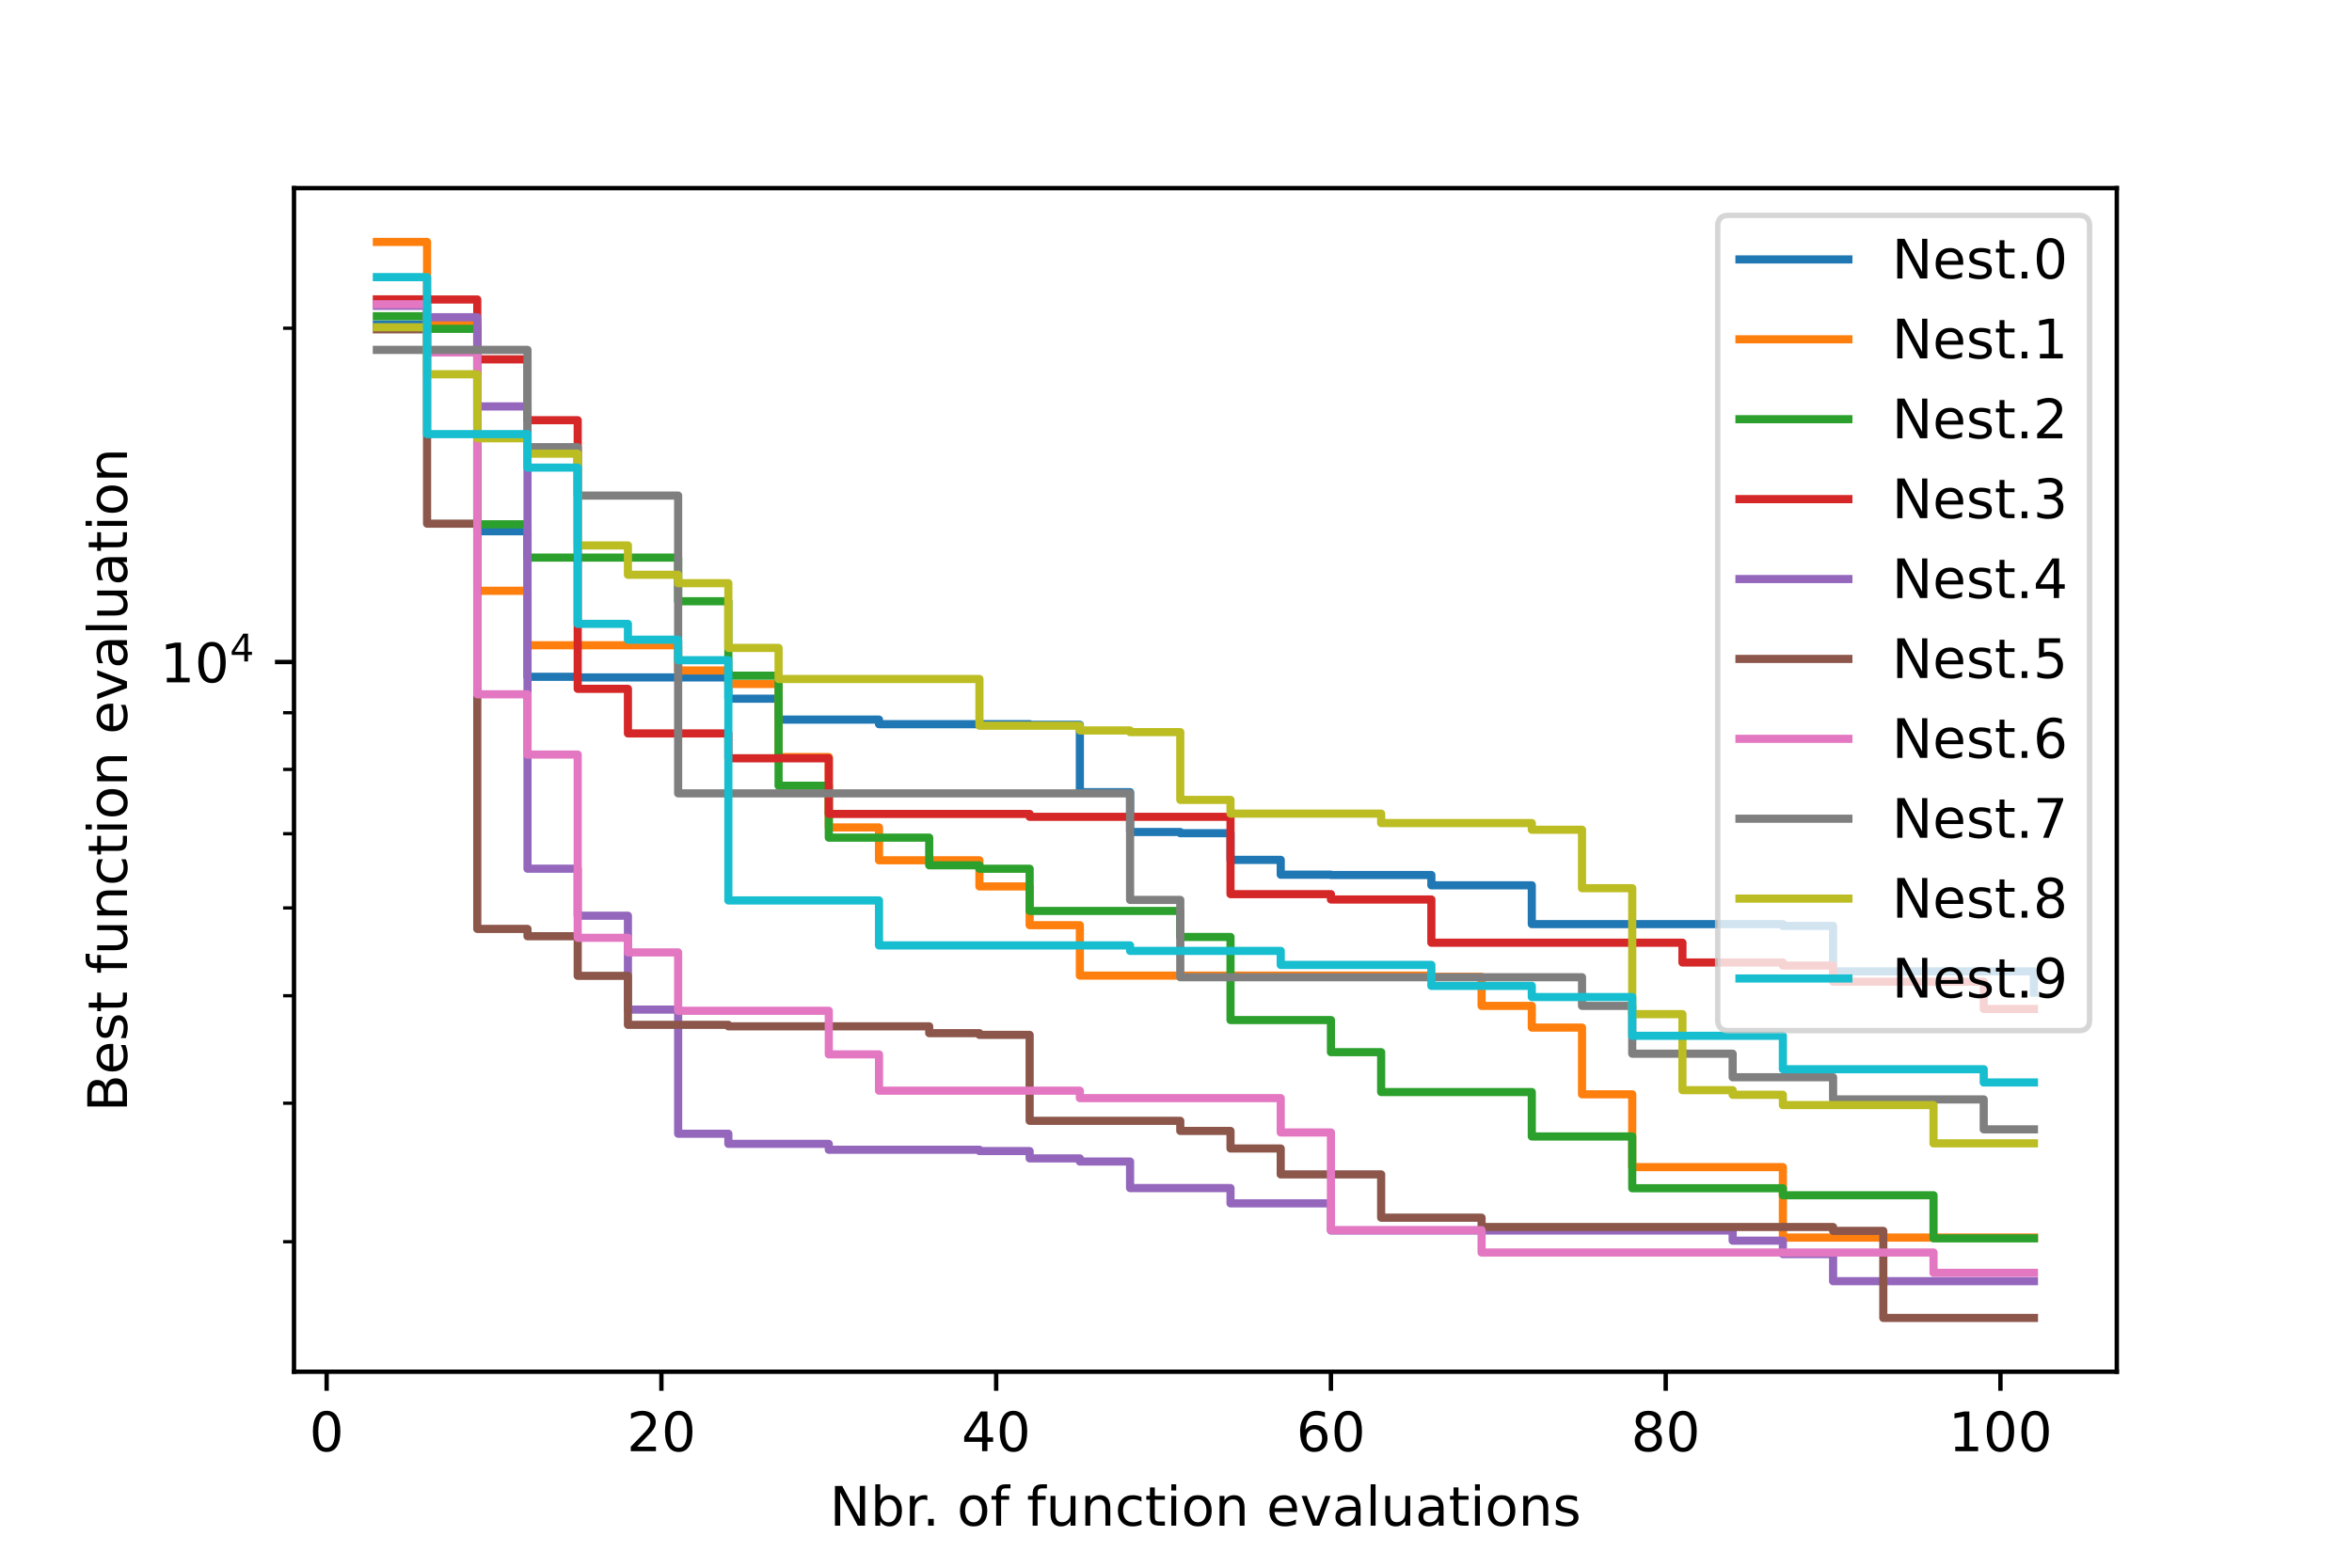 <?xml version="1.0" encoding="utf-8" standalone="no"?>
<!DOCTYPE svg PUBLIC "-//W3C//DTD SVG 1.1//EN"
  "http://www.w3.org/Graphics/SVG/1.1/DTD/svg11.dtd">
<!-- Created with matplotlib (https://matplotlib.org/) -->
<svg height="288pt" version="1.1" viewBox="0 0 432 288" width="432pt" xmlns="http://www.w3.org/2000/svg" xmlns:xlink="http://www.w3.org/1999/xlink">
 <defs>
  <style type="text/css">*{stroke-linecap:butt;stroke-linejoin:round;}</style>
 </defs>
 <g id="figure_1">
  <g id="patch_1">
   <path d="M 0 288 
L 432 288 
L 432 0 
L 0 0 
z
" style="fill:#ffffff;"/>
  </g>
  <g id="axes_1">
   <g id="patch_2">
    <path d="M 54 252 
L 388.8 252 
L 388.8 34.56 
L 54 34.56 
z
" style="fill:#ffffff;"/>
   </g>
   <g id="matplotlib.axis_1">
    <g id="xtick_1">
     <g id="line2d_1">
      <defs>
       <path d="M 0 0 
L 0 3.5 
" id="m8a9e62d4bb" style="stroke:#000000;stroke-width:0.8;"/>
      </defs>
      <g>
       <use style="stroke:#000000;stroke-width:0.8;" x="59.995" xlink:href="#m8a9e62d4bb" y="252"/>
      </g>
     </g>
     <g id="text_1">
      <!-- 0 -->
      <g transform="translate(56.814 266.598)scale(0.1 -0.1)">
       <defs>
        <path d="M 31.781 66.406 
Q 24.172 66.406 20.328 58.906 
Q 16.5 51.422 16.5 36.375 
Q 16.5 21.391 20.328 13.891 
Q 24.172 6.391 31.781 6.391 
Q 39.453 6.391 43.281 13.891 
Q 47.125 21.391 47.125 36.375 
Q 47.125 51.422 43.281 58.906 
Q 39.453 66.406 31.781 66.406 
z
M 31.781 74.219 
Q 44.047 74.219 50.516 64.516 
Q 56.984 54.828 56.984 36.375 
Q 56.984 17.969 50.516 8.266 
Q 44.047 -1.422 31.781 -1.422 
Q 19.531 -1.422 13.062 8.266 
Q 6.594 17.969 6.594 36.375 
Q 6.594 54.828 13.062 64.516 
Q 19.531 74.219 31.781 74.219 
z
" id="DejaVuSans-48"/>
       </defs>
       <use xlink:href="#DejaVuSans-48"/>
      </g>
     </g>
    </g>
    <g id="xtick_2">
     <g id="line2d_2">
      <g>
       <use style="stroke:#000000;stroke-width:0.8;" x="121.483" xlink:href="#m8a9e62d4bb" y="252"/>
      </g>
     </g>
     <g id="text_2">
      <!-- 20 -->
      <g transform="translate(115.12 266.598)scale(0.1 -0.1)">
       <defs>
        <path d="M 19.188 8.297 
L 53.609 8.297 
L 53.609 0 
L 7.328 0 
L 7.328 8.297 
Q 12.938 14.109 22.625 23.891 
Q 32.328 33.688 34.812 36.531 
Q 39.547 41.844 41.422 45.531 
Q 43.312 49.219 43.312 52.781 
Q 43.312 58.594 39.234 62.25 
Q 35.156 65.922 28.609 65.922 
Q 23.969 65.922 18.812 64.312 
Q 13.672 62.703 7.812 59.422 
L 7.812 69.391 
Q 13.766 71.781 18.938 73 
Q 24.125 74.219 28.422 74.219 
Q 39.75 74.219 46.484 68.547 
Q 53.219 62.891 53.219 53.422 
Q 53.219 48.922 51.531 44.891 
Q 49.859 40.875 45.406 35.406 
Q 44.188 33.984 37.641 27.219 
Q 31.109 20.453 19.188 8.297 
z
" id="DejaVuSans-50"/>
       </defs>
       <use xlink:href="#DejaVuSans-50"/>
       <use x="63.623" xlink:href="#DejaVuSans-48"/>
      </g>
     </g>
    </g>
    <g id="xtick_3">
     <g id="line2d_3">
      <g>
       <use style="stroke:#000000;stroke-width:0.8;" x="182.97" xlink:href="#m8a9e62d4bb" y="252"/>
      </g>
     </g>
     <g id="text_3">
      <!-- 40 -->
      <g transform="translate(176.608 266.598)scale(0.1 -0.1)">
       <defs>
        <path d="M 37.797 64.312 
L 12.891 25.391 
L 37.797 25.391 
z
M 35.203 72.906 
L 47.609 72.906 
L 47.609 25.391 
L 58.016 25.391 
L 58.016 17.188 
L 47.609 17.188 
L 47.609 0 
L 37.797 0 
L 37.797 17.188 
L 4.891 17.188 
L 4.891 26.703 
z
" id="DejaVuSans-52"/>
       </defs>
       <use xlink:href="#DejaVuSans-52"/>
       <use x="63.623" xlink:href="#DejaVuSans-48"/>
      </g>
     </g>
    </g>
    <g id="xtick_4">
     <g id="line2d_4">
      <g>
       <use style="stroke:#000000;stroke-width:0.8;" x="244.458" xlink:href="#m8a9e62d4bb" y="252"/>
      </g>
     </g>
     <g id="text_4">
      <!-- 60 -->
      <g transform="translate(238.095 266.598)scale(0.1 -0.1)">
       <defs>
        <path d="M 33.016 40.375 
Q 26.375 40.375 22.484 35.828 
Q 18.609 31.297 18.609 23.391 
Q 18.609 15.531 22.484 10.953 
Q 26.375 6.391 33.016 6.391 
Q 39.656 6.391 43.531 10.953 
Q 47.406 15.531 47.406 23.391 
Q 47.406 31.297 43.531 35.828 
Q 39.656 40.375 33.016 40.375 
z
M 52.594 71.297 
L 52.594 62.312 
Q 48.875 64.062 45.094 64.984 
Q 41.312 65.922 37.594 65.922 
Q 27.828 65.922 22.672 59.328 
Q 17.531 52.734 16.797 39.406 
Q 19.672 43.656 24.016 45.922 
Q 28.375 48.188 33.594 48.188 
Q 44.578 48.188 50.953 41.516 
Q 57.328 34.859 57.328 23.391 
Q 57.328 12.156 50.688 5.359 
Q 44.047 -1.422 33.016 -1.422 
Q 20.359 -1.422 13.672 8.266 
Q 6.984 17.969 6.984 36.375 
Q 6.984 53.656 15.188 63.938 
Q 23.391 74.219 37.203 74.219 
Q 40.922 74.219 44.703 73.484 
Q 48.484 72.75 52.594 71.297 
z
" id="DejaVuSans-54"/>
       </defs>
       <use xlink:href="#DejaVuSans-54"/>
       <use x="63.623" xlink:href="#DejaVuSans-48"/>
      </g>
     </g>
    </g>
    <g id="xtick_5">
     <g id="line2d_5">
      <g>
       <use style="stroke:#000000;stroke-width:0.8;" x="305.945" xlink:href="#m8a9e62d4bb" y="252"/>
      </g>
     </g>
     <g id="text_5">
      <!-- 80 -->
      <g transform="translate(299.583 266.598)scale(0.1 -0.1)">
       <defs>
        <path d="M 31.781 34.625 
Q 24.75 34.625 20.719 30.859 
Q 16.703 27.094 16.703 20.516 
Q 16.703 13.922 20.719 10.156 
Q 24.75 6.391 31.781 6.391 
Q 38.812 6.391 42.859 10.172 
Q 46.922 13.969 46.922 20.516 
Q 46.922 27.094 42.891 30.859 
Q 38.875 34.625 31.781 34.625 
z
M 21.922 38.812 
Q 15.578 40.375 12.031 44.719 
Q 8.5 49.078 8.5 55.328 
Q 8.5 64.062 14.719 69.141 
Q 20.953 74.219 31.781 74.219 
Q 42.672 74.219 48.875 69.141 
Q 55.078 64.062 55.078 55.328 
Q 55.078 49.078 51.531 44.719 
Q 48 40.375 41.703 38.812 
Q 48.828 37.156 52.797 32.312 
Q 56.781 27.484 56.781 20.516 
Q 56.781 9.906 50.312 4.234 
Q 43.844 -1.422 31.781 -1.422 
Q 19.734 -1.422 13.25 4.234 
Q 6.781 9.906 6.781 20.516 
Q 6.781 27.484 10.781 32.312 
Q 14.797 37.156 21.922 38.812 
z
M 18.312 54.391 
Q 18.312 48.734 21.844 45.562 
Q 25.391 42.391 31.781 42.391 
Q 38.141 42.391 41.719 45.562 
Q 45.312 48.734 45.312 54.391 
Q 45.312 60.062 41.719 63.234 
Q 38.141 66.406 31.781 66.406 
Q 25.391 66.406 21.844 63.234 
Q 18.312 60.062 18.312 54.391 
z
" id="DejaVuSans-56"/>
       </defs>
       <use xlink:href="#DejaVuSans-56"/>
       <use x="63.623" xlink:href="#DejaVuSans-48"/>
      </g>
     </g>
    </g>
    <g id="xtick_6">
     <g id="line2d_6">
      <g>
       <use style="stroke:#000000;stroke-width:0.8;" x="367.433" xlink:href="#m8a9e62d4bb" y="252"/>
      </g>
     </g>
     <g id="text_6">
      <!-- 100 -->
      <g transform="translate(357.889 266.598)scale(0.1 -0.1)">
       <defs>
        <path d="M 12.406 8.297 
L 28.516 8.297 
L 28.516 63.922 
L 10.984 60.406 
L 10.984 69.391 
L 28.422 72.906 
L 38.281 72.906 
L 38.281 8.297 
L 54.391 8.297 
L 54.391 0 
L 12.406 0 
z
" id="DejaVuSans-49"/>
       </defs>
       <use xlink:href="#DejaVuSans-49"/>
       <use x="63.623" xlink:href="#DejaVuSans-48"/>
       <use x="127.246" xlink:href="#DejaVuSans-48"/>
      </g>
     </g>
    </g>
    <g id="text_7">
     <!-- Nbr. of function evaluations -->
     <g transform="translate(152.382 280.277)scale(0.1 -0.1)">
      <defs>
       <path d="M 9.812 72.906 
L 23.094 72.906 
L 55.422 11.922 
L 55.422 72.906 
L 64.984 72.906 
L 64.984 0 
L 51.703 0 
L 19.391 60.984 
L 19.391 0 
L 9.812 0 
z
" id="DejaVuSans-78"/>
       <path d="M 48.688 27.297 
Q 48.688 37.203 44.609 42.844 
Q 40.531 48.484 33.406 48.484 
Q 26.266 48.484 22.188 42.844 
Q 18.109 37.203 18.109 27.297 
Q 18.109 17.391 22.188 11.75 
Q 26.266 6.109 33.406 6.109 
Q 40.531 6.109 44.609 11.75 
Q 48.688 17.391 48.688 27.297 
z
M 18.109 46.391 
Q 20.953 51.266 25.266 53.625 
Q 29.594 56 35.594 56 
Q 45.562 56 51.781 48.094 
Q 58.016 40.188 58.016 27.297 
Q 58.016 14.406 51.781 6.484 
Q 45.562 -1.422 35.594 -1.422 
Q 29.594 -1.422 25.266 0.953 
Q 20.953 3.328 18.109 8.203 
L 18.109 0 
L 9.078 0 
L 9.078 75.984 
L 18.109 75.984 
z
" id="DejaVuSans-98"/>
       <path d="M 41.109 46.297 
Q 39.594 47.172 37.812 47.578 
Q 36.031 48 33.891 48 
Q 26.266 48 22.188 43.047 
Q 18.109 38.094 18.109 28.812 
L 18.109 0 
L 9.078 0 
L 9.078 54.688 
L 18.109 54.688 
L 18.109 46.188 
Q 20.953 51.172 25.484 53.578 
Q 30.031 56 36.531 56 
Q 37.453 56 38.578 55.875 
Q 39.703 55.766 41.062 55.516 
z
" id="DejaVuSans-114"/>
       <path d="M 10.688 12.406 
L 21 12.406 
L 21 0 
L 10.688 0 
z
" id="DejaVuSans-46"/>
       <path id="DejaVuSans-32"/>
       <path d="M 30.609 48.391 
Q 23.391 48.391 19.188 42.75 
Q 14.984 37.109 14.984 27.297 
Q 14.984 17.484 19.156 11.844 
Q 23.344 6.203 30.609 6.203 
Q 37.797 6.203 41.984 11.859 
Q 46.188 17.531 46.188 27.297 
Q 46.188 37.016 41.984 42.703 
Q 37.797 48.391 30.609 48.391 
z
M 30.609 56 
Q 42.328 56 49.016 48.375 
Q 55.719 40.766 55.719 27.297 
Q 55.719 13.875 49.016 6.219 
Q 42.328 -1.422 30.609 -1.422 
Q 18.844 -1.422 12.172 6.219 
Q 5.516 13.875 5.516 27.297 
Q 5.516 40.766 12.172 48.375 
Q 18.844 56 30.609 56 
z
" id="DejaVuSans-111"/>
       <path d="M 37.109 75.984 
L 37.109 68.5 
L 28.516 68.5 
Q 23.688 68.5 21.797 66.547 
Q 19.922 64.594 19.922 59.516 
L 19.922 54.688 
L 34.719 54.688 
L 34.719 47.703 
L 19.922 47.703 
L 19.922 0 
L 10.891 0 
L 10.891 47.703 
L 2.297 47.703 
L 2.297 54.688 
L 10.891 54.688 
L 10.891 58.5 
Q 10.891 67.625 15.141 71.797 
Q 19.391 75.984 28.609 75.984 
z
" id="DejaVuSans-102"/>
       <path d="M 8.5 21.578 
L 8.5 54.688 
L 17.484 54.688 
L 17.484 21.922 
Q 17.484 14.156 20.5 10.266 
Q 23.531 6.391 29.594 6.391 
Q 36.859 6.391 41.078 11.031 
Q 45.312 15.672 45.312 23.688 
L 45.312 54.688 
L 54.297 54.688 
L 54.297 0 
L 45.312 0 
L 45.312 8.406 
Q 42.047 3.422 37.719 1 
Q 33.406 -1.422 27.688 -1.422 
Q 18.266 -1.422 13.375 4.438 
Q 8.5 10.297 8.5 21.578 
z
M 31.109 56 
z
" id="DejaVuSans-117"/>
       <path d="M 54.891 33.016 
L 54.891 0 
L 45.906 0 
L 45.906 32.719 
Q 45.906 40.484 42.875 44.328 
Q 39.844 48.188 33.797 48.188 
Q 26.516 48.188 22.312 43.547 
Q 18.109 38.922 18.109 30.906 
L 18.109 0 
L 9.078 0 
L 9.078 54.688 
L 18.109 54.688 
L 18.109 46.188 
Q 21.344 51.125 25.703 53.562 
Q 30.078 56 35.797 56 
Q 45.219 56 50.047 50.172 
Q 54.891 44.344 54.891 33.016 
z
" id="DejaVuSans-110"/>
       <path d="M 48.781 52.594 
L 48.781 44.188 
Q 44.969 46.297 41.141 47.344 
Q 37.312 48.391 33.406 48.391 
Q 24.656 48.391 19.812 42.844 
Q 14.984 37.312 14.984 27.297 
Q 14.984 17.281 19.812 11.734 
Q 24.656 6.203 33.406 6.203 
Q 37.312 6.203 41.141 7.25 
Q 44.969 8.297 48.781 10.406 
L 48.781 2.094 
Q 45.016 0.344 40.984 -0.531 
Q 36.969 -1.422 32.422 -1.422 
Q 20.062 -1.422 12.781 6.344 
Q 5.516 14.109 5.516 27.297 
Q 5.516 40.672 12.859 48.328 
Q 20.219 56 33.016 56 
Q 37.156 56 41.109 55.141 
Q 45.062 54.297 48.781 52.594 
z
" id="DejaVuSans-99"/>
       <path d="M 18.312 70.219 
L 18.312 54.688 
L 36.812 54.688 
L 36.812 47.703 
L 18.312 47.703 
L 18.312 18.016 
Q 18.312 11.328 20.141 9.422 
Q 21.969 7.516 27.594 7.516 
L 36.812 7.516 
L 36.812 0 
L 27.594 0 
Q 17.188 0 13.234 3.875 
Q 9.281 7.766 9.281 18.016 
L 9.281 47.703 
L 2.688 47.703 
L 2.688 54.688 
L 9.281 54.688 
L 9.281 70.219 
z
" id="DejaVuSans-116"/>
       <path d="M 9.422 54.688 
L 18.406 54.688 
L 18.406 0 
L 9.422 0 
z
M 9.422 75.984 
L 18.406 75.984 
L 18.406 64.594 
L 9.422 64.594 
z
" id="DejaVuSans-105"/>
       <path d="M 56.203 29.594 
L 56.203 25.203 
L 14.891 25.203 
Q 15.484 15.922 20.484 11.062 
Q 25.484 6.203 34.422 6.203 
Q 39.594 6.203 44.453 7.469 
Q 49.312 8.734 54.109 11.281 
L 54.109 2.781 
Q 49.266 0.734 44.188 -0.344 
Q 39.109 -1.422 33.891 -1.422 
Q 20.797 -1.422 13.156 6.188 
Q 5.516 13.812 5.516 26.812 
Q 5.516 40.234 12.766 48.109 
Q 20.016 56 32.328 56 
Q 43.359 56 49.781 48.891 
Q 56.203 41.797 56.203 29.594 
z
M 47.219 32.234 
Q 47.125 39.594 43.094 43.984 
Q 39.062 48.391 32.422 48.391 
Q 24.906 48.391 20.391 44.141 
Q 15.875 39.891 15.188 32.172 
z
" id="DejaVuSans-101"/>
       <path d="M 2.984 54.688 
L 12.5 54.688 
L 29.594 8.797 
L 46.688 54.688 
L 56.203 54.688 
L 35.688 0 
L 23.484 0 
z
" id="DejaVuSans-118"/>
       <path d="M 34.281 27.484 
Q 23.391 27.484 19.188 25 
Q 14.984 22.516 14.984 16.5 
Q 14.984 11.719 18.141 8.906 
Q 21.297 6.109 26.703 6.109 
Q 34.188 6.109 38.703 11.406 
Q 43.219 16.703 43.219 25.484 
L 43.219 27.484 
z
M 52.203 31.203 
L 52.203 0 
L 43.219 0 
L 43.219 8.297 
Q 40.141 3.328 35.547 0.953 
Q 30.953 -1.422 24.312 -1.422 
Q 15.922 -1.422 10.953 3.297 
Q 6 8.016 6 15.922 
Q 6 25.141 12.172 29.828 
Q 18.359 34.516 30.609 34.516 
L 43.219 34.516 
L 43.219 35.406 
Q 43.219 41.609 39.141 45 
Q 35.062 48.391 27.688 48.391 
Q 23 48.391 18.547 47.266 
Q 14.109 46.141 10.016 43.891 
L 10.016 52.203 
Q 14.938 54.109 19.578 55.047 
Q 24.219 56 28.609 56 
Q 40.484 56 46.344 49.844 
Q 52.203 43.703 52.203 31.203 
z
" id="DejaVuSans-97"/>
       <path d="M 9.422 75.984 
L 18.406 75.984 
L 18.406 0 
L 9.422 0 
z
" id="DejaVuSans-108"/>
       <path d="M 44.281 53.078 
L 44.281 44.578 
Q 40.484 46.531 36.375 47.5 
Q 32.281 48.484 27.875 48.484 
Q 21.188 48.484 17.844 46.438 
Q 14.5 44.391 14.5 40.281 
Q 14.5 37.156 16.891 35.375 
Q 19.281 33.594 26.516 31.984 
L 29.594 31.297 
Q 39.156 29.25 43.188 25.516 
Q 47.219 21.781 47.219 15.094 
Q 47.219 7.469 41.188 3.016 
Q 35.156 -1.422 24.609 -1.422 
Q 20.219 -1.422 15.453 -0.562 
Q 10.688 0.297 5.422 2 
L 5.422 11.281 
Q 10.406 8.688 15.234 7.391 
Q 20.062 6.109 24.812 6.109 
Q 31.156 6.109 34.562 8.281 
Q 37.984 10.453 37.984 14.406 
Q 37.984 18.062 35.516 20.016 
Q 33.062 21.969 24.703 23.781 
L 21.578 24.516 
Q 13.234 26.266 9.516 29.906 
Q 5.812 33.547 5.812 39.891 
Q 5.812 47.609 11.281 51.797 
Q 16.75 56 26.812 56 
Q 31.781 56 36.172 55.266 
Q 40.578 54.547 44.281 53.078 
z
" id="DejaVuSans-115"/>
      </defs>
      <use xlink:href="#DejaVuSans-78"/>
      <use x="74.805" xlink:href="#DejaVuSans-98"/>
      <use x="138.281" xlink:href="#DejaVuSans-114"/>
      <use x="170.27" xlink:href="#DejaVuSans-46"/>
      <use x="202.057" xlink:href="#DejaVuSans-32"/>
      <use x="233.844" xlink:href="#DejaVuSans-111"/>
      <use x="295.025" xlink:href="#DejaVuSans-102"/>
      <use x="330.23" xlink:href="#DejaVuSans-32"/>
      <use x="362.018" xlink:href="#DejaVuSans-102"/>
      <use x="397.223" xlink:href="#DejaVuSans-117"/>
      <use x="460.602" xlink:href="#DejaVuSans-110"/>
      <use x="523.98" xlink:href="#DejaVuSans-99"/>
      <use x="578.961" xlink:href="#DejaVuSans-116"/>
      <use x="618.17" xlink:href="#DejaVuSans-105"/>
      <use x="645.953" xlink:href="#DejaVuSans-111"/>
      <use x="707.135" xlink:href="#DejaVuSans-110"/>
      <use x="770.514" xlink:href="#DejaVuSans-32"/>
      <use x="802.301" xlink:href="#DejaVuSans-101"/>
      <use x="863.824" xlink:href="#DejaVuSans-118"/>
      <use x="923.004" xlink:href="#DejaVuSans-97"/>
      <use x="984.283" xlink:href="#DejaVuSans-108"/>
      <use x="1012.066" xlink:href="#DejaVuSans-117"/>
      <use x="1075.445" xlink:href="#DejaVuSans-97"/>
      <use x="1136.725" xlink:href="#DejaVuSans-116"/>
      <use x="1175.934" xlink:href="#DejaVuSans-105"/>
      <use x="1203.717" xlink:href="#DejaVuSans-111"/>
      <use x="1264.898" xlink:href="#DejaVuSans-110"/>
      <use x="1328.277" xlink:href="#DejaVuSans-115"/>
     </g>
    </g>
   </g>
   <g id="matplotlib.axis_2">
    <g id="ytick_1">
     <g id="line2d_7">
      <defs>
       <path d="M 0 0 
L -3.5 0 
" id="md3e271246a" style="stroke:#000000;stroke-width:0.8;"/>
      </defs>
      <g>
       <use style="stroke:#000000;stroke-width:0.8;" x="54" xlink:href="#md3e271246a" y="121.614"/>
      </g>
     </g>
     <g id="text_8">
      <!-- $\mathdefault{10^{4}}$ -->
      <g transform="translate(29.4 125.413)scale(0.1 -0.1)">
       <use transform="translate(0 0.684)" xlink:href="#DejaVuSans-49"/>
       <use transform="translate(63.623 0.684)" xlink:href="#DejaVuSans-48"/>
       <use transform="translate(128.203 38.966)scale(0.7)" xlink:href="#DejaVuSans-52"/>
      </g>
     </g>
    </g>
    <g id="ytick_2">
     <g id="line2d_8">
      <defs>
       <path d="M 0 0 
L -2 0 
" id="m93a062a8e8" style="stroke:#000000;stroke-width:0.6;"/>
      </defs>
      <g>
       <use style="stroke:#000000;stroke-width:0.6;" x="54" xlink:href="#m93a062a8e8" y="228.114"/>
      </g>
     </g>
    </g>
    <g id="ytick_3">
     <g id="line2d_9">
      <g>
       <use style="stroke:#000000;stroke-width:0.6;" x="54" xlink:href="#m93a062a8e8" y="202.667"/>
      </g>
     </g>
    </g>
    <g id="ytick_4">
     <g id="line2d_10">
      <g>
       <use style="stroke:#000000;stroke-width:0.6;" x="54" xlink:href="#m93a062a8e8" y="182.928"/>
      </g>
     </g>
    </g>
    <g id="ytick_5">
     <g id="line2d_11">
      <g>
       <use style="stroke:#000000;stroke-width:0.6;" x="54" xlink:href="#m93a062a8e8" y="166.8"/>
      </g>
     </g>
    </g>
    <g id="ytick_6">
     <g id="line2d_12">
      <g>
       <use style="stroke:#000000;stroke-width:0.6;" x="54" xlink:href="#m93a062a8e8" y="153.164"/>
      </g>
     </g>
    </g>
    <g id="ytick_7">
     <g id="line2d_13">
      <g>
       <use style="stroke:#000000;stroke-width:0.6;" x="54" xlink:href="#m93a062a8e8" y="141.353"/>
      </g>
     </g>
    </g>
    <g id="ytick_8">
     <g id="line2d_14">
      <g>
       <use style="stroke:#000000;stroke-width:0.6;" x="54" xlink:href="#m93a062a8e8" y="130.934"/>
      </g>
     </g>
    </g>
    <g id="ytick_9">
     <g id="line2d_15">
      <g>
       <use style="stroke:#000000;stroke-width:0.6;" x="54" xlink:href="#m93a062a8e8" y="60.3"/>
      </g>
     </g>
    </g>
    <g id="text_9">
     <!-- Best function evaluation -->
     <g transform="translate(23.32 204.253)rotate(-90)scale(0.1 -0.1)">
      <defs>
       <path d="M 19.672 34.812 
L 19.672 8.109 
L 35.5 8.109 
Q 43.453 8.109 47.281 11.406 
Q 51.125 14.703 51.125 21.484 
Q 51.125 28.328 47.281 31.562 
Q 43.453 34.812 35.5 34.812 
z
M 19.672 64.797 
L 19.672 42.828 
L 34.281 42.828 
Q 41.5 42.828 45.031 45.531 
Q 48.578 48.25 48.578 53.812 
Q 48.578 59.328 45.031 62.062 
Q 41.5 64.797 34.281 64.797 
z
M 9.812 72.906 
L 35.016 72.906 
Q 46.297 72.906 52.391 68.219 
Q 58.5 63.531 58.5 54.891 
Q 58.5 48.188 55.375 44.234 
Q 52.25 40.281 46.188 39.312 
Q 53.469 37.75 57.5 32.781 
Q 61.531 27.828 61.531 20.406 
Q 61.531 10.641 54.891 5.312 
Q 48.25 0 35.984 0 
L 9.812 0 
z
" id="DejaVuSans-66"/>
      </defs>
      <use xlink:href="#DejaVuSans-66"/>
      <use x="68.604" xlink:href="#DejaVuSans-101"/>
      <use x="130.127" xlink:href="#DejaVuSans-115"/>
      <use x="182.227" xlink:href="#DejaVuSans-116"/>
      <use x="221.436" xlink:href="#DejaVuSans-32"/>
      <use x="253.223" xlink:href="#DejaVuSans-102"/>
      <use x="288.428" xlink:href="#DejaVuSans-117"/>
      <use x="351.807" xlink:href="#DejaVuSans-110"/>
      <use x="415.186" xlink:href="#DejaVuSans-99"/>
      <use x="470.166" xlink:href="#DejaVuSans-116"/>
      <use x="509.375" xlink:href="#DejaVuSans-105"/>
      <use x="537.158" xlink:href="#DejaVuSans-111"/>
      <use x="598.34" xlink:href="#DejaVuSans-110"/>
      <use x="661.719" xlink:href="#DejaVuSans-32"/>
      <use x="693.506" xlink:href="#DejaVuSans-101"/>
      <use x="755.029" xlink:href="#DejaVuSans-118"/>
      <use x="814.209" xlink:href="#DejaVuSans-97"/>
      <use x="875.488" xlink:href="#DejaVuSans-108"/>
      <use x="903.271" xlink:href="#DejaVuSans-117"/>
      <use x="966.65" xlink:href="#DejaVuSans-97"/>
      <use x="1027.93" xlink:href="#DejaVuSans-116"/>
      <use x="1067.139" xlink:href="#DejaVuSans-105"/>
      <use x="1094.922" xlink:href="#DejaVuSans-111"/>
      <use x="1156.104" xlink:href="#DejaVuSans-110"/>
     </g>
    </g>
   </g>
   <g id="line2d_16">
    <path clip-path="url(#pfa2c9f4f2f)" d="M 69.218 59.622 
L 78.441 59.622 
L 78.441 59.622 
L 87.664 59.622 
L 87.664 97.601 
L 96.888 97.601 
L 96.888 124.331 
L 106.111 124.331 
L 106.111 124.45 
L 115.334 124.45 
L 115.334 124.45 
L 124.557 124.45 
L 124.557 124.45 
L 133.78 124.45 
L 133.78 128.355 
L 143.003 128.355 
L 143.003 132.197 
L 152.226 132.197 
L 152.226 132.197 
L 161.45 132.197 
L 161.45 133.038 
L 170.673 133.038 
L 170.673 133.038 
L 179.896 133.038 
L 179.896 133.038 
L 189.119 133.038 
L 189.119 133.151 
L 198.342 133.151 
L 198.342 145.529 
L 207.565 145.529 
L 207.565 152.847 
L 216.788 152.847 
L 216.788 153.07 
L 226.012 153.07 
L 226.012 157.967 
L 235.235 157.967 
L 235.235 160.688 
L 244.458 160.688 
L 244.458 160.749 
L 253.681 160.749 
L 253.681 160.749 
L 262.904 160.749 
L 262.904 162.638 
L 272.127 162.638 
L 272.127 162.638 
L 281.35 162.638 
L 281.35 169.771 
L 290.574 169.771 
L 290.574 169.771 
L 299.797 169.771 
L 299.797 169.771 
L 309.02 169.771 
L 309.02 169.771 
L 318.243 169.771 
L 318.243 169.771 
L 327.466 169.771 
L 327.466 170.104 
L 336.689 170.104 
L 336.689 178.442 
L 345.912 178.442 
L 345.912 178.442 
L 355.136 178.442 
L 355.136 178.442 
L 364.359 178.442 
L 364.359 178.442 
L 373.582 178.442 
L 373.582 182.365 
" style="fill:none;stroke:#1f77b4;stroke-linecap:square;stroke-width:1.5;"/>
   </g>
   <g id="line2d_17">
    <path clip-path="url(#pfa2c9f4f2f)" d="M 69.218 44.444 
L 78.441 44.444 
L 78.441 59.358 
L 87.664 59.358 
L 87.664 108.535 
L 96.888 108.535 
L 96.888 118.544 
L 106.111 118.544 
L 106.111 118.544 
L 115.334 118.544 
L 115.334 118.544 
L 124.557 118.544 
L 124.557 123.17 
L 133.78 123.17 
L 133.78 125.656 
L 143.003 125.656 
L 143.003 139.082 
L 152.226 139.082 
L 152.226 152.005 
L 161.45 152.005 
L 161.45 158.045 
L 170.673 158.045 
L 170.673 158.045 
L 179.896 158.045 
L 179.896 162.848 
L 189.119 162.848 
L 189.119 169.965 
L 198.342 169.965 
L 198.342 179.228 
L 207.565 179.228 
L 207.565 179.228 
L 216.788 179.228 
L 216.788 179.228 
L 226.012 179.228 
L 226.012 179.228 
L 235.235 179.228 
L 235.235 179.228 
L 244.458 179.228 
L 244.458 179.228 
L 253.681 179.228 
L 253.681 179.228 
L 262.904 179.228 
L 262.904 179.448 
L 272.127 179.448 
L 272.127 184.792 
L 281.35 184.792 
L 281.35 188.777 
L 290.574 188.777 
L 290.574 201.031 
L 299.797 201.031 
L 299.797 214.411 
L 309.02 214.411 
L 309.02 214.411 
L 318.243 214.411 
L 318.243 214.411 
L 327.466 214.411 
L 327.466 227.353 
L 336.689 227.353 
L 336.689 227.353 
L 345.912 227.353 
L 345.912 227.353 
L 355.136 227.353 
L 355.136 227.353 
L 364.359 227.353 
L 364.359 227.353 
L 373.582 227.353 
L 373.582 227.353 
" style="fill:none;stroke:#ff7f0e;stroke-linecap:square;stroke-width:1.5;"/>
   </g>
   <g id="line2d_18">
    <path clip-path="url(#pfa2c9f4f2f)" d="M 69.218 58.1 
L 78.441 58.1 
L 78.441 60.412 
L 87.664 60.412 
L 87.664 96.316 
L 96.888 96.316 
L 96.888 102.435 
L 106.111 102.435 
L 106.111 102.435 
L 115.334 102.435 
L 115.334 102.435 
L 124.557 102.435 
L 124.557 110.455 
L 133.78 110.455 
L 133.78 124.13 
L 143.003 124.13 
L 143.003 144.35 
L 152.226 144.35 
L 152.226 153.882 
L 161.45 153.882 
L 161.45 153.882 
L 170.673 153.882 
L 170.673 158.962 
L 179.896 158.962 
L 179.896 159.595 
L 189.119 159.595 
L 189.119 167.353 
L 198.342 167.353 
L 198.342 167.353 
L 207.565 167.353 
L 207.565 167.353 
L 216.788 167.353 
L 216.788 172.131 
L 226.012 172.131 
L 226.012 187.395 
L 235.235 187.395 
L 235.235 187.395 
L 244.458 187.395 
L 244.458 193.295 
L 253.681 193.295 
L 253.681 200.619 
L 262.904 200.619 
L 262.904 200.619 
L 272.127 200.619 
L 272.127 200.619 
L 281.35 200.619 
L 281.35 208.782 
L 290.574 208.782 
L 290.574 208.782 
L 299.797 208.782 
L 299.797 218.295 
L 309.02 218.295 
L 309.02 218.295 
L 318.243 218.295 
L 318.243 218.295 
L 327.466 218.295 
L 327.466 219.581 
L 336.689 219.581 
L 336.689 219.581 
L 345.912 219.581 
L 345.912 219.581 
L 355.136 219.581 
L 355.136 227.498 
L 364.359 227.498 
L 364.359 227.498 
L 373.582 227.498 
L 373.582 227.498 
" style="fill:none;stroke:#2ca02c;stroke-linecap:square;stroke-width:1.5;"/>
   </g>
   <g id="line2d_19">
    <path clip-path="url(#pfa2c9f4f2f)" d="M 69.218 54.995 
L 78.441 54.995 
L 78.441 55.017 
L 87.664 55.017 
L 87.664 66.015 
L 96.888 66.015 
L 96.888 77.195 
L 106.111 77.195 
L 106.111 126.55 
L 115.334 126.55 
L 115.334 134.736 
L 124.557 134.736 
L 124.557 134.736 
L 133.78 134.736 
L 133.78 139.306 
L 143.003 139.306 
L 143.003 139.306 
L 152.226 139.306 
L 152.226 149.525 
L 161.45 149.525 
L 161.45 149.525 
L 170.673 149.525 
L 170.673 149.525 
L 179.896 149.525 
L 179.896 149.525 
L 189.119 149.525 
L 189.119 150.057 
L 198.342 150.057 
L 198.342 150.057 
L 207.565 150.057 
L 207.565 150.057 
L 216.788 150.057 
L 216.788 150.057 
L 226.012 150.057 
L 226.012 164.262 
L 235.235 164.262 
L 235.235 164.262 
L 244.458 164.262 
L 244.458 165.248 
L 253.681 165.248 
L 253.681 165.248 
L 262.904 165.248 
L 262.904 173.186 
L 272.127 173.186 
L 272.127 173.186 
L 281.35 173.186 
L 281.35 173.186 
L 290.574 173.186 
L 290.574 173.186 
L 299.797 173.186 
L 299.797 173.186 
L 309.02 173.186 
L 309.02 176.818 
L 318.243 176.818 
L 318.243 176.818 
L 327.466 176.818 
L 327.466 177.381 
L 336.689 177.381 
L 336.689 180.341 
L 345.912 180.341 
L 345.912 180.341 
L 355.136 180.341 
L 355.136 180.341 
L 364.359 180.341 
L 364.359 185.36 
L 373.582 185.36 
L 373.582 185.36 
" style="fill:none;stroke:#d62728;stroke-linecap:square;stroke-width:1.5;"/>
   </g>
   <g id="line2d_20">
    <path clip-path="url(#pfa2c9f4f2f)" d="M 69.218 56.178 
L 78.441 56.178 
L 78.441 58.285 
L 87.664 58.285 
L 87.664 74.666 
L 96.888 74.666 
L 96.888 159.591 
L 106.111 159.591 
L 106.111 168.225 
L 115.334 168.225 
L 115.334 185.474 
L 124.557 185.474 
L 124.557 208.279 
L 133.78 208.279 
L 133.78 210.14 
L 143.003 210.14 
L 143.003 210.14 
L 152.226 210.14 
L 152.226 211.223 
L 161.45 211.223 
L 161.45 211.223 
L 170.673 211.223 
L 170.673 211.223 
L 179.896 211.223 
L 179.896 211.465 
L 189.119 211.465 
L 189.119 212.808 
L 198.342 212.808 
L 198.342 213.389 
L 207.565 213.389 
L 207.565 218.264 
L 216.788 218.264 
L 216.788 218.264 
L 226.012 218.264 
L 226.012 221.069 
L 235.235 221.069 
L 235.235 221.069 
L 244.458 221.069 
L 244.458 226.055 
L 253.681 226.055 
L 253.681 226.055 
L 262.904 226.055 
L 262.904 226.055 
L 272.127 226.055 
L 272.127 226.055 
L 281.35 226.055 
L 281.35 226.055 
L 290.574 226.055 
L 290.574 226.055 
L 299.797 226.055 
L 299.797 226.055 
L 309.02 226.055 
L 309.02 226.055 
L 318.243 226.055 
L 318.243 227.92 
L 327.466 227.92 
L 327.466 230.389 
L 336.689 230.389 
L 336.689 235.368 
L 345.912 235.368 
L 345.912 235.368 
L 355.136 235.368 
L 355.136 235.368 
L 364.359 235.368 
L 364.359 235.368 
L 373.582 235.368 
L 373.582 235.368 
" style="fill:none;stroke:#9467bd;stroke-linecap:square;stroke-width:1.5;"/>
   </g>
   <g id="line2d_21">
    <path clip-path="url(#pfa2c9f4f2f)" d="M 69.218 60.496 
L 78.441 60.496 
L 78.441 96.201 
L 87.664 96.201 
L 87.664 170.651 
L 96.888 170.651 
L 96.888 171.992 
L 106.111 171.992 
L 106.111 179.271 
L 115.334 179.271 
L 115.334 188.273 
L 124.557 188.273 
L 124.557 188.273 
L 133.78 188.273 
L 133.78 188.548 
L 143.003 188.548 
L 143.003 188.548 
L 152.226 188.548 
L 152.226 188.548 
L 161.45 188.548 
L 161.45 188.548 
L 170.673 188.548 
L 170.673 189.802 
L 179.896 189.802 
L 179.896 190.118 
L 189.119 190.118 
L 189.119 205.904 
L 198.342 205.904 
L 198.342 205.904 
L 207.565 205.904 
L 207.565 205.904 
L 216.788 205.904 
L 216.788 207.762 
L 226.012 207.762 
L 226.012 210.992 
L 235.235 210.992 
L 235.235 215.75 
L 244.458 215.75 
L 244.458 215.75 
L 253.681 215.75 
L 253.681 223.702 
L 262.904 223.702 
L 262.904 223.702 
L 272.127 223.702 
L 272.127 225.416 
L 281.35 225.416 
L 281.35 225.416 
L 290.574 225.416 
L 290.574 225.416 
L 299.797 225.416 
L 299.797 225.416 
L 309.02 225.416 
L 309.02 225.416 
L 318.243 225.416 
L 318.243 225.416 
L 327.466 225.416 
L 327.466 225.416 
L 336.689 225.416 
L 336.689 226.126 
L 345.912 226.126 
L 345.912 242.116 
L 355.136 242.116 
L 355.136 242.116 
L 364.359 242.116 
L 364.359 242.116 
L 373.582 242.116 
L 373.582 242.116 
" style="fill:none;stroke:#8c564b;stroke-linecap:square;stroke-width:1.5;"/>
   </g>
   <g id="line2d_22">
    <path clip-path="url(#pfa2c9f4f2f)" d="M 69.218 55.894 
L 78.441 55.894 
L 78.441 64.744 
L 87.664 64.744 
L 87.664 127.545 
L 96.888 127.545 
L 96.888 138.622 
L 106.111 138.622 
L 106.111 172.281 
L 115.334 172.281 
L 115.334 174.965 
L 124.557 174.965 
L 124.557 185.687 
L 133.78 185.687 
L 133.78 185.687 
L 143.003 185.687 
L 143.003 185.687 
L 152.226 185.687 
L 152.226 193.7 
L 161.45 193.7 
L 161.45 200.37 
L 170.673 200.37 
L 170.673 200.37 
L 179.896 200.37 
L 179.896 200.37 
L 189.119 200.37 
L 189.119 200.37 
L 198.342 200.37 
L 198.342 201.74 
L 207.565 201.74 
L 207.565 201.74 
L 216.788 201.74 
L 216.788 201.74 
L 226.012 201.74 
L 226.012 201.74 
L 235.235 201.74 
L 235.235 208.045 
L 244.458 208.045 
L 244.458 225.987 
L 253.681 225.987 
L 253.681 225.987 
L 262.904 225.987 
L 262.904 225.987 
L 272.127 225.987 
L 272.127 230.099 
L 281.35 230.099 
L 281.35 230.099 
L 290.574 230.099 
L 290.574 230.099 
L 299.797 230.099 
L 299.797 230.099 
L 309.02 230.099 
L 309.02 230.099 
L 318.243 230.099 
L 318.243 230.099 
L 327.466 230.099 
L 327.466 230.099 
L 336.689 230.099 
L 336.689 230.099 
L 345.912 230.099 
L 345.912 230.099 
L 355.136 230.099 
L 355.136 233.837 
L 364.359 233.837 
L 364.359 233.837 
L 373.582 233.837 
L 373.582 233.837 
" style="fill:none;stroke:#e377c2;stroke-linecap:square;stroke-width:1.5;"/>
   </g>
   <g id="line2d_23">
    <path clip-path="url(#pfa2c9f4f2f)" d="M 69.218 64.277 
L 78.441 64.277 
L 78.441 64.277 
L 87.664 64.277 
L 87.664 64.277 
L 96.888 64.277 
L 96.888 82.149 
L 106.111 82.149 
L 106.111 91.038 
L 115.334 91.038 
L 115.334 91.038 
L 124.557 91.038 
L 124.557 145.747 
L 133.78 145.747 
L 133.78 145.747 
L 143.003 145.747 
L 143.003 145.747 
L 152.226 145.747 
L 152.226 145.747 
L 161.45 145.747 
L 161.45 145.747 
L 170.673 145.747 
L 170.673 145.747 
L 179.896 145.747 
L 179.896 145.747 
L 189.119 145.747 
L 189.119 145.747 
L 198.342 145.747 
L 198.342 145.747 
L 207.565 145.747 
L 207.565 165.323 
L 216.788 165.323 
L 216.788 179.525 
L 226.012 179.525 
L 226.012 179.525 
L 235.235 179.525 
L 235.235 179.525 
L 244.458 179.525 
L 244.458 179.525 
L 253.681 179.525 
L 253.681 179.525 
L 262.904 179.525 
L 262.904 179.525 
L 272.127 179.525 
L 272.127 179.525 
L 281.35 179.525 
L 281.35 179.525 
L 290.574 179.525 
L 290.574 184.792 
L 299.797 184.792 
L 299.797 193.576 
L 309.02 193.576 
L 309.02 193.576 
L 318.243 193.576 
L 318.243 197.905 
L 327.466 197.905 
L 327.466 197.905 
L 336.689 197.905 
L 336.689 201.974 
L 345.912 201.974 
L 345.912 201.974 
L 355.136 201.974 
L 355.136 201.974 
L 364.359 201.974 
L 364.359 207.471 
L 373.582 207.471 
L 373.582 207.471 
" style="fill:none;stroke:#7f7f7f;stroke-linecap:square;stroke-width:1.5;"/>
   </g>
   <g id="line2d_24">
    <path clip-path="url(#pfa2c9f4f2f)" d="M 69.218 60.122 
L 78.441 60.122 
L 78.441 68.756 
L 87.664 68.756 
L 87.664 80.513 
L 96.888 80.513 
L 96.888 83.342 
L 106.111 83.342 
L 106.111 100.2 
L 115.334 100.2 
L 115.334 105.593 
L 124.557 105.593 
L 124.557 107.139 
L 133.78 107.139 
L 133.78 119.03 
L 143.003 119.03 
L 143.003 124.735 
L 152.226 124.735 
L 152.226 124.735 
L 161.45 124.735 
L 161.45 124.735 
L 170.673 124.735 
L 170.673 124.735 
L 179.896 124.735 
L 179.896 133.316 
L 189.119 133.316 
L 189.119 133.316 
L 198.342 133.316 
L 198.342 134.19 
L 207.565 134.19 
L 207.565 134.496 
L 216.788 134.496 
L 216.788 146.945 
L 226.012 146.945 
L 226.012 149.468 
L 235.235 149.468 
L 235.235 149.468 
L 244.458 149.468 
L 244.458 149.468 
L 253.681 149.468 
L 253.681 151.206 
L 262.904 151.206 
L 262.904 151.206 
L 272.127 151.206 
L 272.127 151.206 
L 281.35 151.206 
L 281.35 152.43 
L 290.574 152.43 
L 290.574 163.173 
L 299.797 163.173 
L 299.797 186.306 
L 309.02 186.306 
L 309.02 200.274 
L 318.243 200.274 
L 318.243 201.122 
L 327.466 201.122 
L 327.466 203.019 
L 336.689 203.019 
L 336.689 203.019 
L 345.912 203.019 
L 345.912 203.019 
L 355.136 203.019 
L 355.136 210.047 
L 364.359 210.047 
L 364.359 210.047 
L 373.582 210.047 
L 373.582 210.047 
" style="fill:none;stroke:#bcbd22;stroke-linecap:square;stroke-width:1.5;"/>
   </g>
   <g id="line2d_25">
    <path clip-path="url(#pfa2c9f4f2f)" d="M 69.218 50.913 
L 78.441 50.913 
L 78.441 79.75 
L 87.664 79.75 
L 87.664 79.75 
L 96.888 79.75 
L 96.888 85.906 
L 106.111 85.906 
L 106.111 114.617 
L 115.334 114.617 
L 115.334 117.522 
L 124.557 117.522 
L 124.557 121.281 
L 133.78 121.281 
L 133.78 165.421 
L 143.003 165.421 
L 143.003 165.421 
L 152.226 165.421 
L 152.226 165.421 
L 161.45 165.421 
L 161.45 173.681 
L 170.673 173.681 
L 170.673 173.681 
L 179.896 173.681 
L 179.896 173.681 
L 189.119 173.681 
L 189.119 173.681 
L 198.342 173.681 
L 198.342 173.681 
L 207.565 173.681 
L 207.565 174.687 
L 216.788 174.687 
L 216.788 174.687 
L 226.012 174.687 
L 226.012 174.687 
L 235.235 174.687 
L 235.235 177.263 
L 244.458 177.263 
L 244.458 177.263 
L 253.681 177.263 
L 253.681 177.263 
L 262.904 177.263 
L 262.904 181.115 
L 272.127 181.115 
L 272.127 181.115 
L 281.35 181.115 
L 281.35 183.167 
L 290.574 183.167 
L 290.574 183.167 
L 299.797 183.167 
L 299.797 190.292 
L 309.02 190.292 
L 309.02 190.292 
L 318.243 190.292 
L 318.243 190.292 
L 327.466 190.292 
L 327.466 196.428 
L 336.689 196.428 
L 336.689 196.428 
L 345.912 196.428 
L 345.912 196.428 
L 355.136 196.428 
L 355.136 196.428 
L 364.359 196.428 
L 364.359 198.86 
L 373.582 198.86 
L 373.582 198.86 
" style="fill:none;stroke:#17becf;stroke-linecap:square;stroke-width:1.5;"/>
   </g>
   <g id="patch_3">
    <path d="M 54 252 
L 54 34.56 
" style="fill:none;stroke:#000000;stroke-linecap:square;stroke-linejoin:miter;stroke-width:0.8;"/>
   </g>
   <g id="patch_4">
    <path d="M 388.8 252 
L 388.8 34.56 
" style="fill:none;stroke:#000000;stroke-linecap:square;stroke-linejoin:miter;stroke-width:0.8;"/>
   </g>
   <g id="patch_5">
    <path d="M 54 252 
L 388.8 252 
" style="fill:none;stroke:#000000;stroke-linecap:square;stroke-linejoin:miter;stroke-width:0.8;"/>
   </g>
   <g id="patch_6">
    <path d="M 54 34.56 
L 388.8 34.56 
" style="fill:none;stroke:#000000;stroke-linecap:square;stroke-linejoin:miter;stroke-width:0.8;"/>
   </g>
   <g id="legend_1">
    <g id="patch_7">
     <path d="M 317.495 189.341 
L 381.8 189.341 
Q 383.8 189.341 383.8 187.341 
L 383.8 41.56 
Q 383.8 39.56 381.8 39.56 
L 317.495 39.56 
Q 315.495 39.56 315.495 41.56 
L 315.495 187.341 
Q 315.495 189.341 317.495 189.341 
z
" style="fill:#ffffff;opacity:0.8;stroke:#cccccc;stroke-linejoin:miter;"/>
    </g>
    <g id="line2d_26">
     <path d="M 319.495 47.658 
L 339.495 47.658 
" style="fill:none;stroke:#1f77b4;stroke-linecap:square;stroke-width:1.5;"/>
    </g>
    <g id="line2d_27"/>
    <g id="text_10">
     <!-- Nest.0 -->
     <g transform="translate(347.495 51.158)scale(0.1 -0.1)">
      <use xlink:href="#DejaVuSans-78"/>
      <use x="74.805" xlink:href="#DejaVuSans-101"/>
      <use x="136.328" xlink:href="#DejaVuSans-115"/>
      <use x="188.428" xlink:href="#DejaVuSans-116"/>
      <use x="227.637" xlink:href="#DejaVuSans-46"/>
      <use x="259.424" xlink:href="#DejaVuSans-48"/>
     </g>
    </g>
    <g id="line2d_28">
     <path d="M 319.495 62.337 
L 339.495 62.337 
" style="fill:none;stroke:#ff7f0e;stroke-linecap:square;stroke-width:1.5;"/>
    </g>
    <g id="line2d_29"/>
    <g id="text_11">
     <!-- Nest.1 -->
     <g transform="translate(347.495 65.837)scale(0.1 -0.1)">
      <use xlink:href="#DejaVuSans-78"/>
      <use x="74.805" xlink:href="#DejaVuSans-101"/>
      <use x="136.328" xlink:href="#DejaVuSans-115"/>
      <use x="188.428" xlink:href="#DejaVuSans-116"/>
      <use x="227.637" xlink:href="#DejaVuSans-46"/>
      <use x="259.424" xlink:href="#DejaVuSans-49"/>
     </g>
    </g>
    <g id="line2d_30">
     <path d="M 319.495 77.015 
L 339.495 77.015 
" style="fill:none;stroke:#2ca02c;stroke-linecap:square;stroke-width:1.5;"/>
    </g>
    <g id="line2d_31"/>
    <g id="text_12">
     <!-- Nest.2 -->
     <g transform="translate(347.495 80.515)scale(0.1 -0.1)">
      <use xlink:href="#DejaVuSans-78"/>
      <use x="74.805" xlink:href="#DejaVuSans-101"/>
      <use x="136.328" xlink:href="#DejaVuSans-115"/>
      <use x="188.428" xlink:href="#DejaVuSans-116"/>
      <use x="227.637" xlink:href="#DejaVuSans-46"/>
      <use x="259.424" xlink:href="#DejaVuSans-50"/>
     </g>
    </g>
    <g id="line2d_32">
     <path d="M 319.495 91.693 
L 339.495 91.693 
" style="fill:none;stroke:#d62728;stroke-linecap:square;stroke-width:1.5;"/>
    </g>
    <g id="line2d_33"/>
    <g id="text_13">
     <!-- Nest.3 -->
     <g transform="translate(347.495 95.193)scale(0.1 -0.1)">
      <defs>
       <path d="M 40.578 39.312 
Q 47.656 37.797 51.625 33 
Q 55.609 28.219 55.609 21.188 
Q 55.609 10.406 48.188 4.484 
Q 40.766 -1.422 27.094 -1.422 
Q 22.516 -1.422 17.656 -0.516 
Q 12.797 0.391 7.625 2.203 
L 7.625 11.719 
Q 11.719 9.328 16.594 8.109 
Q 21.484 6.891 26.812 6.891 
Q 36.078 6.891 40.938 10.547 
Q 45.797 14.203 45.797 21.188 
Q 45.797 27.641 41.281 31.266 
Q 36.766 34.906 28.719 34.906 
L 20.219 34.906 
L 20.219 43.016 
L 29.109 43.016 
Q 36.375 43.016 40.234 45.922 
Q 44.094 48.828 44.094 54.297 
Q 44.094 59.906 40.109 62.906 
Q 36.141 65.922 28.719 65.922 
Q 24.656 65.922 20.016 65.031 
Q 15.375 64.156 9.812 62.312 
L 9.812 71.094 
Q 15.438 72.656 20.344 73.438 
Q 25.25 74.219 29.594 74.219 
Q 40.828 74.219 47.359 69.109 
Q 53.906 64.016 53.906 55.328 
Q 53.906 49.266 50.438 45.094 
Q 46.969 40.922 40.578 39.312 
z
" id="DejaVuSans-51"/>
      </defs>
      <use xlink:href="#DejaVuSans-78"/>
      <use x="74.805" xlink:href="#DejaVuSans-101"/>
      <use x="136.328" xlink:href="#DejaVuSans-115"/>
      <use x="188.428" xlink:href="#DejaVuSans-116"/>
      <use x="227.637" xlink:href="#DejaVuSans-46"/>
      <use x="259.424" xlink:href="#DejaVuSans-51"/>
     </g>
    </g>
    <g id="line2d_34">
     <path d="M 319.495 106.371 
L 339.495 106.371 
" style="fill:none;stroke:#9467bd;stroke-linecap:square;stroke-width:1.5;"/>
    </g>
    <g id="line2d_35"/>
    <g id="text_14">
     <!-- Nest.4 -->
     <g transform="translate(347.495 109.871)scale(0.1 -0.1)">
      <use xlink:href="#DejaVuSans-78"/>
      <use x="74.805" xlink:href="#DejaVuSans-101"/>
      <use x="136.328" xlink:href="#DejaVuSans-115"/>
      <use x="188.428" xlink:href="#DejaVuSans-116"/>
      <use x="227.637" xlink:href="#DejaVuSans-46"/>
      <use x="259.424" xlink:href="#DejaVuSans-52"/>
     </g>
    </g>
    <g id="line2d_36">
     <path d="M 319.495 121.049 
L 339.495 121.049 
" style="fill:none;stroke:#8c564b;stroke-linecap:square;stroke-width:1.5;"/>
    </g>
    <g id="line2d_37"/>
    <g id="text_15">
     <!-- Nest.5 -->
     <g transform="translate(347.495 124.549)scale(0.1 -0.1)">
      <defs>
       <path d="M 10.797 72.906 
L 49.516 72.906 
L 49.516 64.594 
L 19.828 64.594 
L 19.828 46.734 
Q 21.969 47.469 24.109 47.828 
Q 26.266 48.188 28.422 48.188 
Q 40.625 48.188 47.75 41.5 
Q 54.891 34.812 54.891 23.391 
Q 54.891 11.625 47.562 5.094 
Q 40.234 -1.422 26.906 -1.422 
Q 22.312 -1.422 17.547 -0.641 
Q 12.797 0.141 7.719 1.703 
L 7.719 11.625 
Q 12.109 9.234 16.797 8.062 
Q 21.484 6.891 26.703 6.891 
Q 35.156 6.891 40.078 11.328 
Q 45.016 15.766 45.016 23.391 
Q 45.016 31 40.078 35.438 
Q 35.156 39.891 26.703 39.891 
Q 22.75 39.891 18.812 39.016 
Q 14.891 38.141 10.797 36.281 
z
" id="DejaVuSans-53"/>
      </defs>
      <use xlink:href="#DejaVuSans-78"/>
      <use x="74.805" xlink:href="#DejaVuSans-101"/>
      <use x="136.328" xlink:href="#DejaVuSans-115"/>
      <use x="188.428" xlink:href="#DejaVuSans-116"/>
      <use x="227.637" xlink:href="#DejaVuSans-46"/>
      <use x="259.424" xlink:href="#DejaVuSans-53"/>
     </g>
    </g>
    <g id="line2d_38">
     <path d="M 319.495 135.727 
L 339.495 135.727 
" style="fill:none;stroke:#e377c2;stroke-linecap:square;stroke-width:1.5;"/>
    </g>
    <g id="line2d_39"/>
    <g id="text_16">
     <!-- Nest.6 -->
     <g transform="translate(347.495 139.227)scale(0.1 -0.1)">
      <use xlink:href="#DejaVuSans-78"/>
      <use x="74.805" xlink:href="#DejaVuSans-101"/>
      <use x="136.328" xlink:href="#DejaVuSans-115"/>
      <use x="188.428" xlink:href="#DejaVuSans-116"/>
      <use x="227.637" xlink:href="#DejaVuSans-46"/>
      <use x="259.424" xlink:href="#DejaVuSans-54"/>
     </g>
    </g>
    <g id="line2d_40">
     <path d="M 319.495 150.405 
L 339.495 150.405 
" style="fill:none;stroke:#7f7f7f;stroke-linecap:square;stroke-width:1.5;"/>
    </g>
    <g id="line2d_41"/>
    <g id="text_17">
     <!-- Nest.7 -->
     <g transform="translate(347.495 153.905)scale(0.1 -0.1)">
      <defs>
       <path d="M 8.203 72.906 
L 55.078 72.906 
L 55.078 68.703 
L 28.609 0 
L 18.312 0 
L 43.219 64.594 
L 8.203 64.594 
z
" id="DejaVuSans-55"/>
      </defs>
      <use xlink:href="#DejaVuSans-78"/>
      <use x="74.805" xlink:href="#DejaVuSans-101"/>
      <use x="136.328" xlink:href="#DejaVuSans-115"/>
      <use x="188.428" xlink:href="#DejaVuSans-116"/>
      <use x="227.637" xlink:href="#DejaVuSans-46"/>
      <use x="259.424" xlink:href="#DejaVuSans-55"/>
     </g>
    </g>
    <g id="line2d_42">
     <path d="M 319.495 165.083 
L 339.495 165.083 
" style="fill:none;stroke:#bcbd22;stroke-linecap:square;stroke-width:1.5;"/>
    </g>
    <g id="line2d_43"/>
    <g id="text_18">
     <!-- Nest.8 -->
     <g transform="translate(347.495 168.583)scale(0.1 -0.1)">
      <use xlink:href="#DejaVuSans-78"/>
      <use x="74.805" xlink:href="#DejaVuSans-101"/>
      <use x="136.328" xlink:href="#DejaVuSans-115"/>
      <use x="188.428" xlink:href="#DejaVuSans-116"/>
      <use x="227.637" xlink:href="#DejaVuSans-46"/>
      <use x="259.424" xlink:href="#DejaVuSans-56"/>
     </g>
    </g>
    <g id="line2d_44">
     <path d="M 319.495 179.762 
L 339.495 179.762 
" style="fill:none;stroke:#17becf;stroke-linecap:square;stroke-width:1.5;"/>
    </g>
    <g id="line2d_45"/>
    <g id="text_19">
     <!-- Nest.9 -->
     <g transform="translate(347.495 183.262)scale(0.1 -0.1)">
      <defs>
       <path d="M 10.984 1.516 
L 10.984 10.5 
Q 14.703 8.734 18.5 7.812 
Q 22.312 6.891 25.984 6.891 
Q 35.75 6.891 40.891 13.453 
Q 46.047 20.016 46.781 33.406 
Q 43.953 29.203 39.594 26.953 
Q 35.25 24.703 29.984 24.703 
Q 19.047 24.703 12.672 31.312 
Q 6.297 37.938 6.297 49.422 
Q 6.297 60.641 12.938 67.422 
Q 19.578 74.219 30.609 74.219 
Q 43.266 74.219 49.922 64.516 
Q 56.594 54.828 56.594 36.375 
Q 56.594 19.141 48.406 8.859 
Q 40.234 -1.422 26.422 -1.422 
Q 22.703 -1.422 18.891 -0.688 
Q 15.094 0.047 10.984 1.516 
z
M 30.609 32.422 
Q 37.25 32.422 41.125 36.953 
Q 45.016 41.5 45.016 49.422 
Q 45.016 57.281 41.125 61.844 
Q 37.25 66.406 30.609 66.406 
Q 23.969 66.406 20.094 61.844 
Q 16.219 57.281 16.219 49.422 
Q 16.219 41.5 20.094 36.953 
Q 23.969 32.422 30.609 32.422 
z
" id="DejaVuSans-57"/>
      </defs>
      <use xlink:href="#DejaVuSans-78"/>
      <use x="74.805" xlink:href="#DejaVuSans-101"/>
      <use x="136.328" xlink:href="#DejaVuSans-115"/>
      <use x="188.428" xlink:href="#DejaVuSans-116"/>
      <use x="227.637" xlink:href="#DejaVuSans-46"/>
      <use x="259.424" xlink:href="#DejaVuSans-57"/>
     </g>
    </g>
   </g>
  </g>
 </g>
 <defs>
  <clipPath id="pfa2c9f4f2f">
   <rect height="217.44" width="334.8" x="54" y="34.56"/>
  </clipPath>
 </defs>
</svg>
